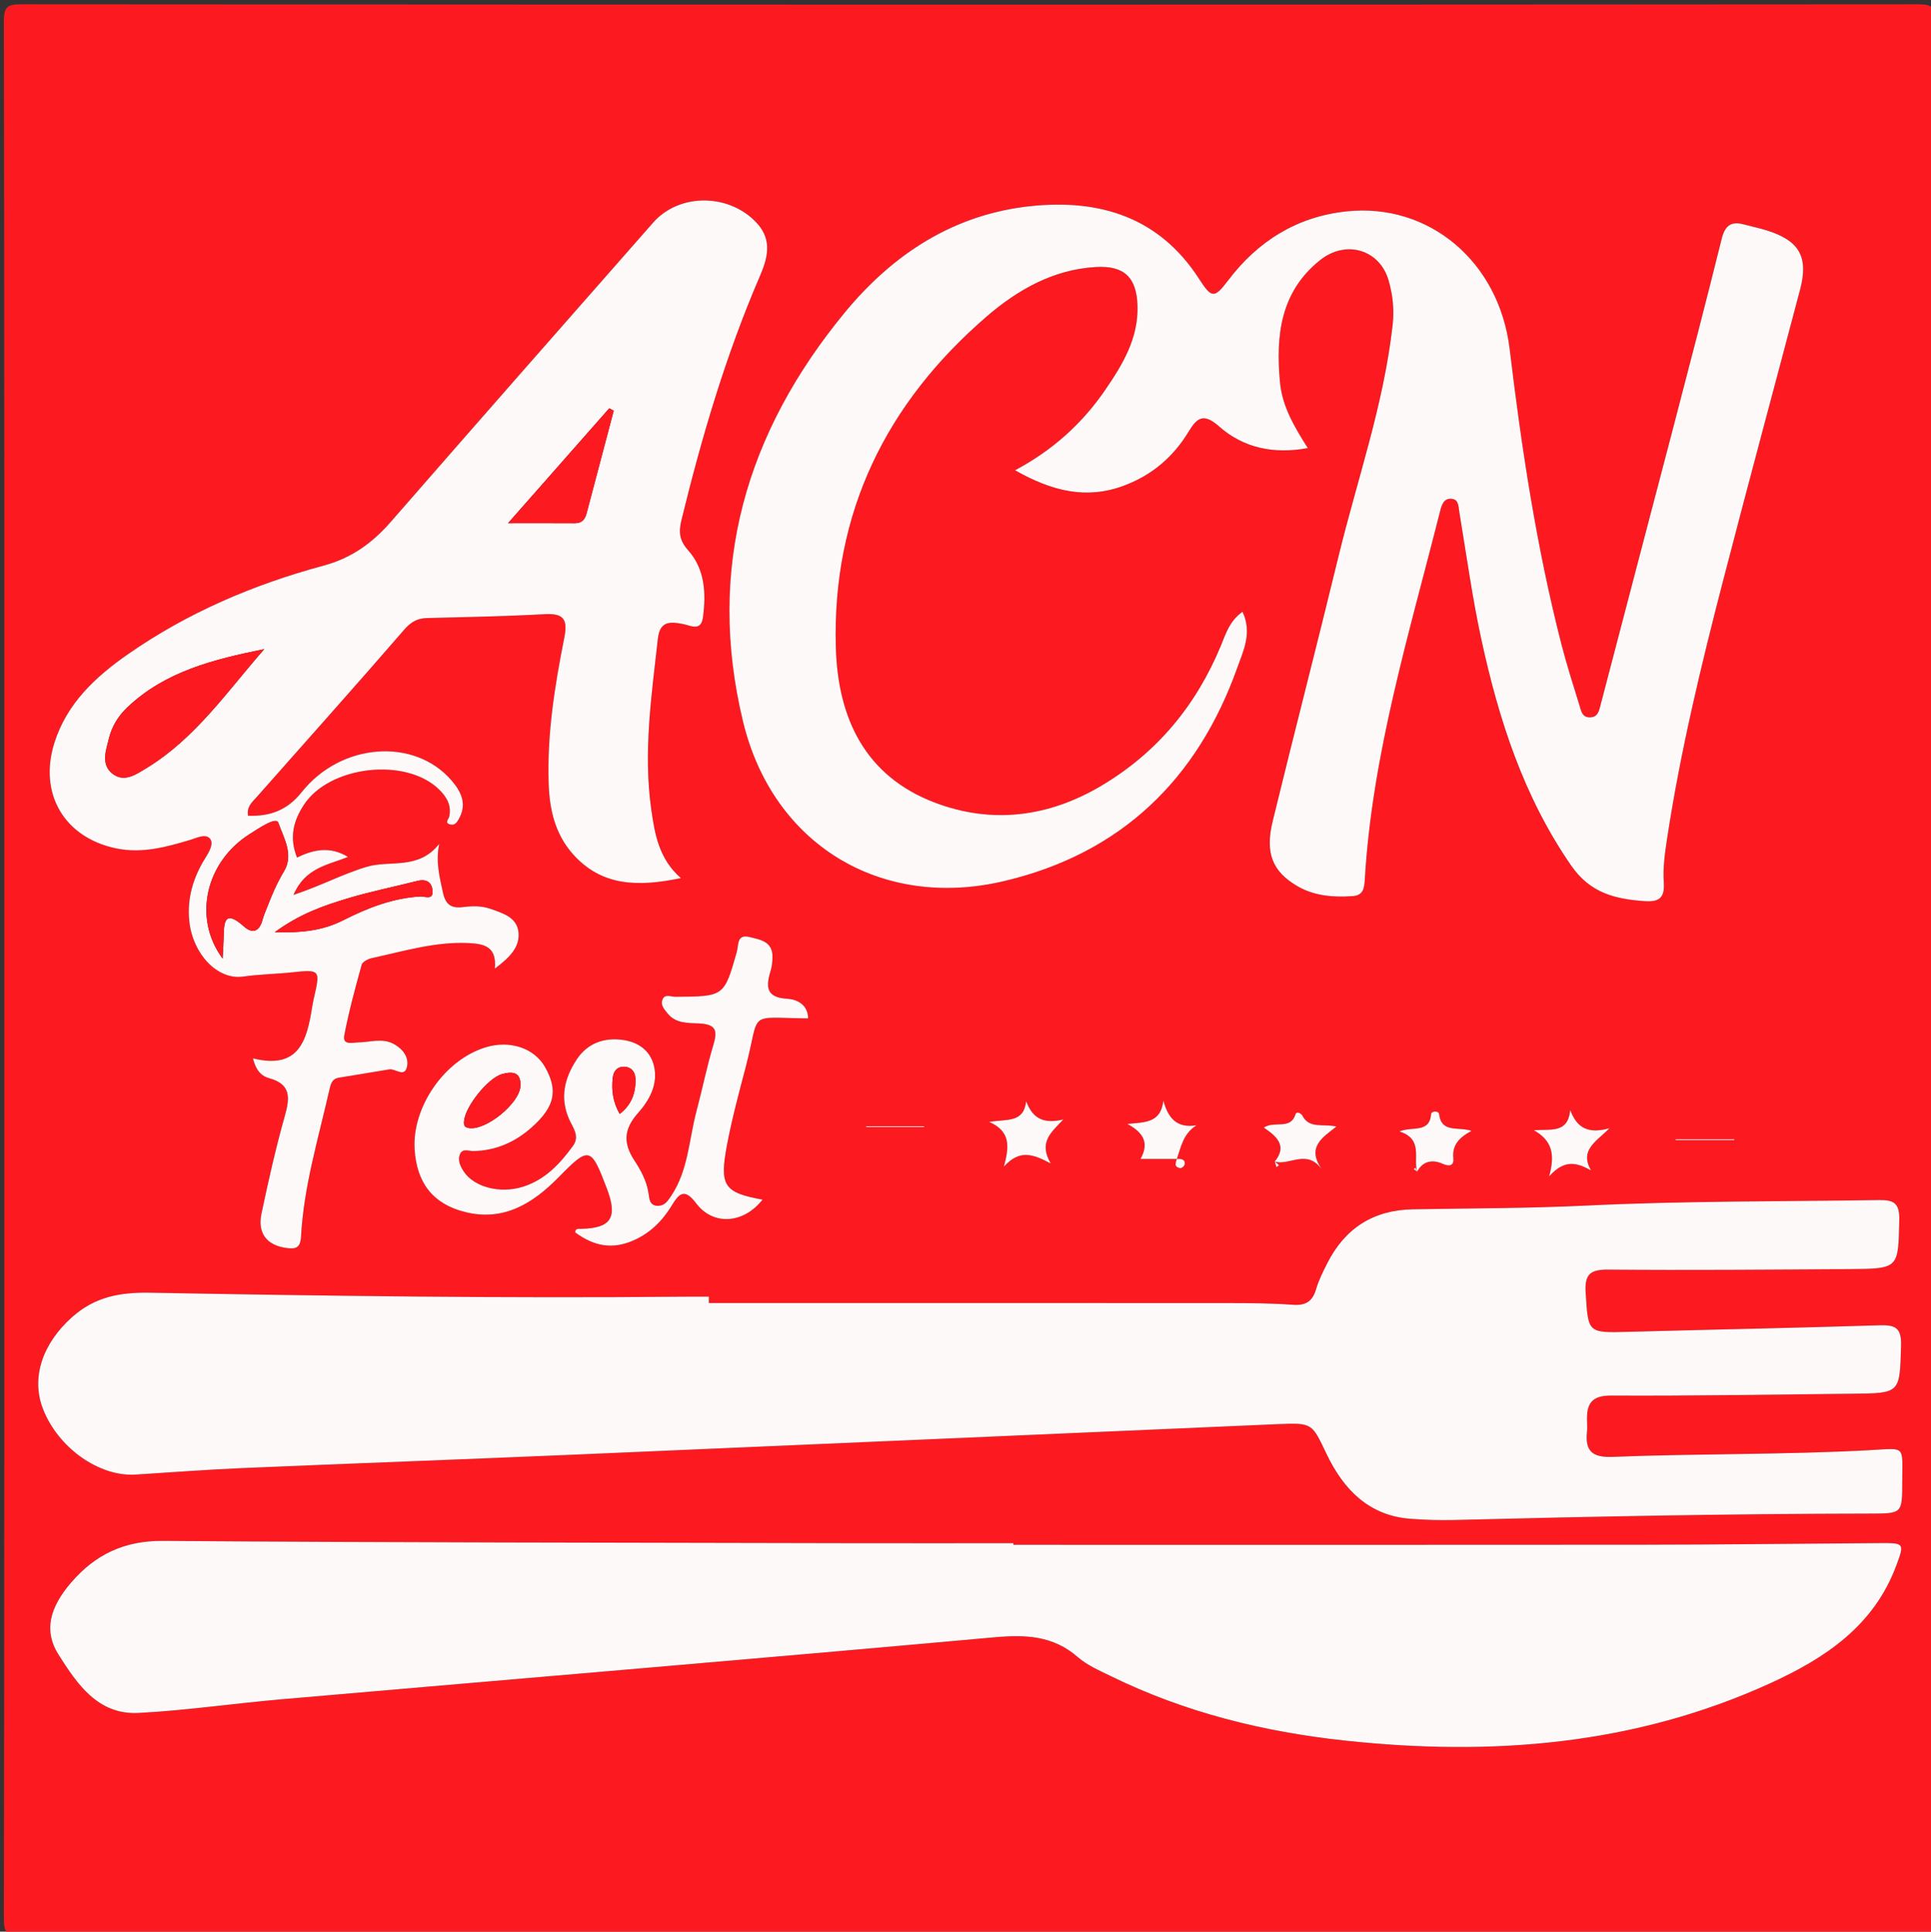 <?xml version="1.0" encoding="utf-8"?>
<!-- Generator: Adobe Illustrator 16.0.0, SVG Export Plug-In . SVG Version: 6.00 Build 0)  -->
<!DOCTYPE svg PUBLIC "-//W3C//DTD SVG 1.1//EN" "http://www.w3.org/Graphics/SVG/1.1/DTD/svg11.dtd">
<svg version="1.1" id="Camada_1" xmlns="http://www.w3.org/2000/svg" xmlns:xlink="http://www.w3.org/1999/xlink" x="0px" y="0px"
	 width="830.176px" height="830.35px" viewBox="0 0 830.176 830.35" enable-background="new 0 0 830.176 830.35"
	 xml:space="preserve">
<rect x="0" y="0" width="830.176" height="830.35" fill="#333333" stroke="none"/>
<g>
	<g>
		<path fill-rule="evenodd" clip-rule="evenodd" fill="#FD1920" d="M1.843,416.099C1.843,280.53,1.9,144.964,1.666,9.397
			c-0.01-6.315,1.24-7.558,7.556-7.552c271.747,0.203,543.495,0.203,815.245,0c6.313-0.006,7.557,1.237,7.553,7.552
			c-0.205,271.748-0.205,543.496,0,815.245c0.004,6.313-1.236,7.557-7.553,7.553c-271.748-0.205-543.496-0.205-815.244,0
			c-6.313,0.004-7.566-1.234-7.557-7.553C1.9,688.46,1.843,552.279,1.843,416.099z M609.271,503.625
			c2.49-4.704,6.803-5.2,10.838-3.395c3.326,1.487,4.998,0.643,4.707-2.258c-0.566-5.648,2.35-8.927,7.828-11.841
			c-5.885-1.931-12.941,1.05-13.939-7.174c-0.186-1.531-3.293-1.524-3.438,0.036c-0.764,8.255-8.004,5.064-13.611,7.383
			c10.314,3.3,5.869,11.38,7.6,17.281c-0.244-0.554-0.486-1.104-0.73-1.656c-0.244,0.188-0.488,0.375-0.732,0.563
			C608.284,502.919,608.778,503.272,609.271,503.625z M548.013,499.304c6.342,1.942,13.809-5.608,20.268,3.356
			c-6.656-9.48,0.164-13.621,6.27-18.386c-5.768-1.374-11.672,1.179-14.689-4.798c-0.35-0.69-2.396-2.011-2.875-0.501
			c-2.209,6.964-9.029,2.63-13.633,5.746c5.609,3.81,10.182,7.891,4.682,14.586c0.256,0.809,0.514,1.619,0.77,2.43
			c0.35-0.284,0.699-0.567,1.051-0.852C549.241,500.359,548.626,499.832,548.013,499.304z M304.737,560.135
			c-0.001-0.909-0.002-1.819-0.002-2.729c-3.677,0-7.353-0.031-11.028,0.005c-76.351,0.733-152.693-0.31-229.023-1.704
			c-13.078-0.239-23.889,1.721-33.748,10.539c-12.638,11.305-17.685,25.927-12.465,39.388c6.487,16.73,24.111,29.23,39.795,28.25
			c15.291-0.959,30.573-2.135,45.877-2.787c47.528-2.025,95.069-3.74,142.598-5.773c100.851-4.311,201.695-8.758,302.546-13.115
			c15.289-0.662,14.717-0.299,21.172,13.098c7.223,14.99,18.066,26.279,36.041,27.596c6.113,0.445,12.271,0.666,18.396,0.512
			c59.748-1.508,119.5-2.684,179.268-2.766c13.586-0.02,13.631-0.008,13.648-13.541c0.023-16.15,1.791-14.557-14.26-13.697
			c-36.75,1.969-73.551,1.404-110.297,2.857c-8.75,0.346-11.848-2.525-10.979-10.783c0.16-1.52,0.074-3.072,0.023-4.607
			c-0.24-7.162,1.674-11.012,10.371-10.965c34.619,0.182,69.242-0.441,103.863-0.789c20.604-0.207,20.166-0.238,20.775-20.701
			c0.234-7.931-2.752-8.924-9.477-8.711c-35.867,1.135-71.746,1.826-107.617,2.801c-17.732,0.483-17.418,0.593-18.512-16.945
			c-0.484-7.764,1.959-9.865,9.721-9.797c34.598,0.306,69.203,0.018,103.803-0.224c21.244-0.147,20.855-0.292,21.314-21.126
			c0.162-7.288-2.354-8.641-8.818-8.542c-41.975,0.646-83.955,0.335-125.914,2.376c-24.789,1.205-49.641,1.149-74.465,1.602
			c-16.992,0.308-29.154,8.204-36.758,23.25c-1.797,3.556-3.619,7.182-4.732,10.979c-1.551,5.301-4.402,7.216-10.049,6.8
			c-9.465-0.699-18.992-0.714-28.492-0.721C453.122,560.113,378.929,560.135,304.737,560.135z M534.179,262.986
			c-5.648,4.057-7.232,9.606-9.27,14.532c-10.641,25.736-27.516,46.088-51.475,60.291c-22.596,13.394-46.873,16.535-71.406,7.259
			c-30.277-11.447-41.864-36.574-42.696-66.879c-1.585-57.695,21.57-104.798,64.802-142.105
			c13.263-11.445,28.601-20.218,46.888-21.305c12.367-0.735,17.613,4.485,18.016,16.524c0.471,14.1-6.395,25.39-13.857,36.294
			c-9.848,14.386-22.557,25.925-38.785,34.551c15.75,8.904,30.609,12.735,46.979,6.544c11.982-4.532,21.068-12.313,27.619-23.131
			c3.633-6.002,6.406-8.19,13.127-2.259c10.438,9.213,23.395,12.03,38.119,9.309c-5.91-9.316-11.006-18.014-11.957-28.346
			c-1.84-19.99,0.133-38.814,17.291-52.486c11.006-8.768,25.545-4.581,29.412,8.727c1.768,6.079,2.492,12.412,1.758,19.075
			c-3.795,34.332-15.33,66.809-23.408,100.103c-9.18,37.834-18.965,75.523-28.178,113.351c-3.307,13.572-0.164,21.438,10.309,27.701
			c7.361,4.402,15.621,5.051,24.031,4.475c4.594-0.315,5.031-3.322,5.25-7.054c3.205-54.307,19.176-106.014,32.346-158.292
			c0.701-2.781,1.602-5.84,5.078-5.453c3.029,0.337,2.842,3.379,3.25,5.816c3.025,18.125,5.5,36.377,9.383,54.321
			c7.484,34.575,18.16,67.85,38.68,97.521c8.176,11.825,18.854,14.37,31.375,15.287c5.951,0.436,8.951-0.96,8.451-7.987
			c-0.451-6.346,0.486-12.877,1.459-19.226c5.707-37.317,14.549-73.972,24.006-110.47c10.828-41.795,22.102-83.476,33.127-125.221
			c3.701-14.015-0.313-21.045-14.393-25.431c-3.205-0.998-6.516-1.665-9.76-2.545c-5.514-1.499-8.139,0.467-9.555,6.175
			c-6.785,27.35-13.9,54.618-21.02,81.883c-10.297,39.436-20.725,78.837-30.996,118.28c-0.74,2.848-1.174,5.598-4.822,5.551
			c-3.271-0.04-3.641-2.966-4.326-5.188c-2.715-8.786-5.525-17.556-7.807-26.46c-10.664-41.647-17.074-84.03-22.189-126.676
			c-4.514-37.644-34.734-62.967-70.195-59.17c-21.188,2.268-38,12.724-50.865,29.709c-5.902,7.792-7.096,7.65-12.439-0.656
			c-17.109-26.602-42.787-34.417-72.311-31.327c-33.071,3.462-59.281,20.557-80.041,45.756
			c-42.461,51.545-59.63,109.934-43.732,175.838c12.74,52.817,59.248,81.059,112.236,68.555
			c50.254-11.859,83.174-43.678,100.305-91.876C534.489,279.842,538.456,272.045,534.179,262.986z M435.663,664.06
			c0-0.23,0-0.463,0-0.693c-24.564,0-49.13,0.049-73.695-0.01c-97.295-0.227-194.592-0.244-291.883-0.973
			c-16.564-0.123-29.016,5.779-39.421,17.822c-9.331,10.799-11.962,20.871-5.519,31.041c8.001,12.631,16.963,26.018,34.432,25.098
			c20.507-1.076,40.906-4.086,61.386-5.865c102.174-8.877,204.378-17.436,306.521-26.65c13.416-1.209,25.251-0.766,35.906,8.52
			c4.059,3.539,9.336,5.789,14.266,8.203c31.791,15.568,65.533,23.914,100.641,27.678c63.033,6.758,124.406,2.008,182.877-24.695
			c23.748-10.846,44.545-24.748,54.152-50.742c3.428-9.273,3.402-9.539-6.768-9.467c-34.375,0.252-68.75,0.664-103.123,0.701
			C615.511,664.126,525.587,664.06,435.663,664.06z M108.769,454.966c1.461,5.839,4.065,7.722,6.973,8.52
			c9.396,2.581,8.92,8.37,6.732,16.135c-3.902,13.847-7.069,27.916-10.045,41.996c-1.793,8.488,2.242,13.63,10.494,14.81
			c3.729,0.531,6.216,0.391,6.49-4.782c1.145-21.543,7.416-42.15,12.162-63.034c0.578-2.543,1.066-4.845,4.088-5.348
			c7.235-1.203,14.479-2.365,21.711-3.582c2.601-0.438,6.553,3.716,7.606-1.182c0.877-4.076-1.829-7.596-5.633-9.688
			c-4.988-2.745-10.201-0.771-15.343-0.711c-2.344,0.026-6.848,1.419-5.993-3.071c1.943-10.215,4.69-20.287,7.467-30.318
			c0.354-1.28,2.724-2.505,4.353-2.856c13.76-2.963,27.308-7.171,41.684-6.463c6.705,0.332,12.104,1.493,11.23,10.969
			c6.242-4.699,10.903-9.188,10.138-15.8c-0.724-6.239-6.708-8.012-11.984-9.865c-3.919-1.376-7.912-1.257-11.847-0.766
			c-5.215,0.652-7.552-1.144-8.685-6.489c-1.376-6.49-3.12-12.845-1.555-20.667c-8.937,11.323-21.075,6.882-30.976,9.793
			c-10.318,3.033-19.852,8.237-31.676,12.129c5.008-11.737,14.801-12.866,23.446-16.328c-7.782-4.737-14.954-3.122-21.917,0.27
			c-3.457-8.687-1.514-15.78,2.875-22.562c10.983-16.973,44.047-20.741,58.331-6.589c3.172,3.143,5.293,6.787,4.236,11.524
			c-0.276,1.241-2.219,2.77,0.528,3.415c1.769,0.414,2.674-0.766,3.512-2.221c3.729-6.477,1.211-11.762-3.057-16.715
			c-15.945-18.511-47.527-16.249-64.445,5.066c-6.17,7.776-13.679,10.462-23.025,10.1c-0.703-3.997,1.903-5.996,3.879-8.233
			c21.087-23.861,42.332-47.586,63.17-71.663c2.945-3.404,5.666-4.982,9.942-5.087c16.872-0.416,33.753-0.738,50.601-1.661
			c8.297-0.454,9.91,2.409,8.351,10.233c-4.136,20.755-7.472,41.675-6.689,62.979c0.401,10.951,2.813,21.31,10.29,29.785
			c12.559,14.237,28.452,14.201,46.525,10.465c-9.453-8.302-11.22-18.884-12.729-29.52c-3.488-24.608,0.107-48.936,2.829-73.322
			c0.864-7.742,5.166-7.459,10.829-6.393c3.185,0.6,7.732,3.401,8.567-2.873c1.372-10.327,0.871-20.686-6.331-28.773
			c-3.894-4.374-4.162-7.906-2.888-13.131c8.718-35.729,19.086-70.889,33.679-104.733c3.172-7.36,5.479-15.152-0.921-22.418
			c-11.608-13.183-33.515-13.625-44.94-0.632c-37.602,42.754-75.199,85.513-112.609,128.434
			c-8.027,9.209-16.841,15.728-29.182,19.057c-29.94,8.075-58.391,20.209-83.984,38.045c-13.948,9.719-26.301,21.123-31.672,38.195
			c-6.875,21.852,4.398,40.852,26.879,45.338c10.996,2.194,21.302-0.646,31.621-3.734c2.908-0.87,6.684-2.882,8.54-0.324
			c1.524,2.1-0.476,5.512-2.206,8.284c-5.134,8.228-7.855,17.286-6.801,27.126c1.483,13.844,11.98,25.282,23.132,23.691
			c7.01-1,13.991-1.068,20.958-1.811c12.034-1.281,12.281-1.088,9.584,10.57c-0.346,1.495-0.654,3-0.894,4.516
			C131.962,447.1,128.595,459.91,108.769,454.966z M327.812,515.688c-16.558-3.031-18.63-5.852-15.232-23.682
			c2.119-11.123,5.063-22.103,7.952-33.065c6.567-24.919,0.083-21.388,26.896-21.16c-0.075-5.987-4.868-8.192-8.946-8.423
			c-9.636-0.546-9.117-5.666-7.096-12.35c0.524-1.737,0.666-3.635,0.719-5.465c0.198-6.805-5.22-7.601-9.909-8.738
			c-5.548-1.348-4.604,3.564-5.416,6.406c-5.479,19.193-5.44,19.17-26.522,19.283c-1.872,0.012-4.571-1.457-5.521,1.435
			c-0.741,2.255,0.889,3.976,2.266,5.698c3.585,4.491,9.031,4.08,13.615,4.322c7.233,0.381,7.959,3.057,6.089,9.242
			c-2.835,9.373-4.745,19.021-7.269,28.494c-3.281,12.324-3.506,25.558-11.035,36.643c-1.463,2.15-2.736,4.046-5.588,4.022
			c-3.539-0.033-3.664-3.041-3.979-5.229c-0.767-5.358-3.297-9.993-6.104-14.278c-4.922-7.513-4.581-13.483,1.628-20.462
			c4.734-5.322,8.656-12.264,6.805-20.106c-1.551-6.576-6.6-10.208-13.131-11.19c-8.262-1.245-15.504,1.381-20.104,8.381
			c-5.189,7.896-7.413,16.466-3.125,25.906c1.518,3.344,4.559,7.034,1.562,11.181c-5.655,7.82-12.14,14.714-21.715,17.657
			c-9.735,2.993-20.729,0.101-25.16-6.438c-1.594-2.353-2.897-5.053-1.667-7.768c1.11-2.449,3.818-1.146,5.785-1.188
			c9.676-0.211,17.893-3.889,25.01-10.224c9.857-8.773,11.388-15.771,5.77-25.784c-4.652-8.29-15.199-11.806-25.689-8.563
			c-17.547,5.426-31.53,25.511-30.443,43.733c0.859,14.391,7.799,23.61,21.809,27.065c16.479,4.062,29.006-3.688,40.062-14.946
			c13.214-13.455,13.933-13.254,20.826,4.93c4.695,12.387,1.772,16.93-11.053,17.23c-1.085,0.025-2.527-0.35-2.634,1.495
			c8.275,6.147,16.122,7.289,24.771,3.599c7.325-3.125,12.68-8.435,16.771-15.146c3.033-4.98,5.413-7.704,10.462-0.978
			C306.678,527.101,319.796,525.955,327.812,515.688z M490.341,498.186c6.115,0,11.244-0.006,16.373,0.004
			c1.752,0.003,3.076,0.604,2.496,2.637c-0.17,0.598-1.334,1.438-1.852,1.32c-2.156-0.49-2.299-1.36-1.465-3.756
			c1.861-5.346,2.732-11.045,8.494-14.652c-8.332,1.329-12.146-2.916-14.23-10.586c-1.086,9.761-8.221,9.247-15.439,10
			C491.091,486.676,494.403,490.871,490.341,498.186z M683.989,503.098c-4.979-8.772,2.148-12.284,7.992-18.111
			c-9.281,2.61-14.031-0.171-16.912-7.79c-0.986,10.098-8.154,8.1-15.609,8.66c7.811,4.437,9.193,10.341,6.545,19.827
			C672.755,498.137,677.993,499.834,683.989,503.098z M431.604,501.466c6.717-7.365,12.289-5.499,20.135-1.324
			c-5.283-9.019-0.023-13.233,5.414-18.911c-8.52,2.037-13.221-0.401-15.98-7.846c-1.064,9.426-8.25,7.619-15.869,8.889
			C434.345,486.343,434.04,492.51,431.604,501.466z M372.412,484.159c-0.002,0.104-0.002,0.209-0.004,0.313
			c8.291,0,16.582,0,24.873,0c0-0.104,0.002-0.209,0.004-0.313C388.994,484.159,380.703,484.159,372.412,484.159z M745.593,490.069
			c0.002-0.11,0.004-0.22,0.006-0.331c-8.402,0-16.805,0-25.207,0c-0.002,0.111-0.004,0.221-0.006,0.331
			C728.788,490.069,737.19,490.069,745.593,490.069z"/>
		<path fill-rule="evenodd" clip-rule="evenodd" fill="#FDF9F9" d="M304.737,560.135c74.192,0,148.385-0.021,222.577,0.027
			c9.5,0.007,19.027,0.021,28.492,0.721c5.646,0.416,8.498-1.499,10.049-6.8c1.113-3.797,2.936-7.423,4.732-10.979
			c7.604-15.046,19.766-22.942,36.758-23.25c24.824-0.452,49.676-0.396,74.465-1.602c41.959-2.041,83.939-1.729,125.914-2.376
			c6.465-0.099,8.98,1.254,8.818,8.542c-0.459,20.834-0.07,20.979-21.314,21.126c-34.6,0.241-69.205,0.529-103.803,0.224
			c-7.762-0.068-10.205,2.033-9.721,9.797c1.094,17.538,0.779,17.429,18.512,16.945c35.871-0.975,71.75-1.666,107.617-2.801
			c6.725-0.213,9.711,0.78,9.477,8.711c-0.609,20.463-0.172,20.494-20.775,20.701c-34.621,0.348-69.244,0.971-103.863,0.789
			c-8.697-0.047-10.611,3.803-10.371,10.965c0.051,1.535,0.137,3.088-0.023,4.607c-0.869,8.258,2.229,11.129,10.979,10.783
			c36.746-1.453,73.547-0.889,110.297-2.857c16.051-0.859,14.283-2.453,14.26,13.697c-0.018,13.533-0.063,13.521-13.648,13.541
			c-59.768,0.082-119.52,1.258-179.268,2.766c-6.125,0.154-12.283-0.066-18.396-0.512c-17.975-1.316-28.818-12.605-36.041-27.596
			c-6.455-13.396-5.883-13.76-21.172-13.098c-100.852,4.357-201.696,8.805-302.546,13.115c-47.528,2.033-95.069,3.748-142.598,5.773
			c-15.304,0.652-30.586,1.828-45.877,2.787c-15.684,0.98-33.308-11.52-39.795-28.25c-5.22-13.461-0.173-28.083,12.465-39.388
			c9.859-8.818,20.67-10.778,33.748-10.539c76.33,1.395,152.673,2.438,229.023,1.704c3.676-0.036,7.352-0.005,11.028-0.005
			C304.735,558.315,304.736,559.226,304.737,560.135z"/>
		<path fill-rule="evenodd" clip-rule="evenodd" fill="#FDF9F9" d="M534.179,262.986c4.277,9.059,0.311,16.856-2.188,23.886
			c-17.131,48.199-50.051,80.017-100.305,91.876c-52.988,12.504-99.496-15.737-112.236-68.555
			c-15.897-65.904,1.271-124.292,43.732-175.838c20.76-25.199,46.97-42.294,80.041-45.756c29.523-3.091,55.201,4.725,72.311,31.327
			c5.344,8.306,6.537,8.448,12.439,0.656c12.865-16.985,29.678-27.441,50.865-29.709c35.461-3.797,65.682,21.526,70.195,59.17
			c5.115,42.646,11.525,85.028,22.189,126.676c2.281,8.904,5.092,17.674,7.807,26.46c0.686,2.221,1.055,5.148,4.326,5.188
			c3.648,0.047,4.082-2.704,4.822-5.551c10.271-39.443,20.699-78.845,30.996-118.28c7.119-27.265,14.234-54.534,21.02-81.883
			c1.416-5.708,4.041-7.673,9.555-6.175c3.244,0.881,6.555,1.547,9.76,2.545c14.08,4.386,18.094,11.416,14.393,25.431
			c-11.025,41.745-22.299,83.425-33.127,125.221c-9.457,36.498-18.299,73.153-24.006,110.47c-0.973,6.349-1.91,12.88-1.459,19.226
			c0.5,7.027-2.5,8.423-8.451,7.987c-12.521-0.917-23.199-3.462-31.375-15.287c-20.52-29.671-31.195-62.947-38.68-97.521
			c-3.883-17.943-6.357-36.195-9.383-54.321c-0.408-2.437-0.221-5.479-3.25-5.816c-3.477-0.387-4.377,2.671-5.078,5.453
			c-13.17,52.278-29.141,103.986-32.346,158.292c-0.219,3.732-0.656,6.738-5.25,7.054c-8.41,0.576-16.67-0.072-24.031-4.475
			c-10.473-6.263-13.615-14.128-10.309-27.701c9.213-37.827,18.998-75.516,28.178-113.351
			c8.078-33.293,19.613-65.771,23.408-100.103c0.734-6.663,0.01-12.996-1.758-19.075c-3.867-13.308-18.406-17.495-29.412-8.727
			c-17.158,13.671-19.131,32.496-17.291,52.486c0.951,10.332,6.047,19.03,11.957,28.346c-14.725,2.722-27.682-0.096-38.119-9.309
			c-6.721-5.932-9.494-3.743-13.127,2.259c-6.551,10.818-15.637,18.599-27.619,23.131c-16.369,6.191-31.229,2.36-46.979-6.544
			c16.229-8.626,28.938-20.165,38.785-34.551c7.463-10.904,14.328-22.194,13.857-36.294c-0.402-12.039-5.648-17.259-18.016-16.524
			c-18.287,1.086-33.625,9.86-46.888,21.305c-43.231,37.307-66.387,84.411-64.802,142.105c0.832,30.305,12.419,55.432,42.696,66.879
			c24.533,9.276,48.81,6.135,71.406-7.259c23.959-14.203,40.834-34.555,51.475-60.291
			C526.946,272.592,528.53,267.043,534.179,262.986z"/>
		<path fill-rule="evenodd" clip-rule="evenodd" fill="#FDF9F9" d="M435.663,664.06c89.924,0,179.848,0.066,269.771-0.033
			c34.373-0.037,68.748-0.449,103.123-0.701c10.17-0.072,10.195,0.193,6.768,9.467c-9.607,25.994-30.404,39.896-54.152,50.742
			c-58.471,26.703-119.844,31.453-182.877,24.695c-35.107-3.764-68.85-12.109-100.641-27.678c-4.93-2.414-10.207-4.664-14.266-8.203
			c-10.654-9.285-22.49-9.729-35.906-8.52c-102.143,9.215-204.347,17.773-306.521,26.65c-20.479,1.779-40.879,4.789-61.386,5.865
			c-17.469,0.92-26.431-12.467-34.432-25.098c-6.443-10.17-3.813-20.242,5.519-31.041c10.405-12.043,22.856-17.945,39.421-17.822
			c97.291,0.729,194.588,0.746,291.883,0.973c24.564,0.059,49.131,0.01,73.695,0.01C435.663,663.597,435.663,663.829,435.663,664.06
			z"/>
		<path fill-rule="evenodd" clip-rule="evenodd" fill="#FDF9F9" d="M108.769,454.966c19.826,4.944,23.193-7.866,25.407-21.899
			c0.239-1.516,0.548-3.021,0.894-4.516c2.697-11.658,2.45-11.852-9.584-10.57c-6.967,0.742-13.948,0.811-20.958,1.811
			c-11.151,1.591-21.648-9.847-23.132-23.691c-1.055-9.84,1.667-18.898,6.801-27.126c1.73-2.772,3.73-6.184,2.206-8.284
			c-1.856-2.558-5.632-0.546-8.54,0.324c-10.319,3.087-20.625,5.928-31.621,3.734c-22.48-4.487-33.754-23.486-26.879-45.338
			c5.371-17.072,17.724-28.476,31.672-38.195c25.594-17.836,54.044-29.971,83.984-38.045c12.341-3.329,21.154-9.847,29.182-19.057
			c37.41-42.921,75.008-85.68,112.609-128.434c11.426-12.992,33.332-12.551,44.94,0.632c6.399,7.266,4.093,15.058,0.921,22.418
			c-14.593,33.845-24.961,69.004-33.679,104.733c-1.274,5.225-1.006,8.757,2.888,13.131c7.202,8.087,7.703,18.446,6.331,28.773
			c-0.835,6.273-5.383,3.473-8.567,2.873c-5.663-1.066-9.965-1.349-10.829,6.393c-2.722,24.387-6.317,48.714-2.829,73.322
			c1.509,10.636,3.275,21.218,12.729,29.52c-18.073,3.736-33.967,3.771-46.525-10.465c-7.477-8.475-9.889-18.833-10.29-29.785
			c-0.782-21.305,2.554-42.224,6.689-62.979c1.56-7.824-0.054-10.687-8.351-10.233c-16.848,0.922-33.729,1.245-50.601,1.661
			c-4.276,0.104-6.997,1.683-9.942,5.087c-20.838,24.077-42.083,47.802-63.17,71.663c-1.976,2.237-4.582,4.236-3.879,8.233
			c9.347,0.362,16.855-2.324,23.025-10.1c16.918-21.315,48.5-23.578,64.445-5.066c4.268,4.953,6.785,10.238,3.057,16.715
			c-0.838,1.456-1.743,2.635-3.512,2.221c-2.747-0.645-0.805-2.174-0.528-3.415c1.057-4.737-1.064-8.381-4.236-11.524
			c-14.284-14.152-47.348-10.384-58.331,6.589c-4.389,6.782-6.332,13.875-2.875,22.562c6.963-3.392,14.135-5.007,21.917-0.27
			c-8.646,3.462-18.438,4.591-23.446,16.328c11.824-3.893,21.357-9.096,31.676-12.129c9.9-2.911,22.039,1.529,30.976-9.793
			c-1.565,7.823,0.179,14.177,1.555,20.667c1.133,5.346,3.47,7.142,8.685,6.489c3.935-0.491,7.928-0.61,11.847,0.766
			c5.276,1.854,11.261,3.626,11.984,9.865c0.766,6.612-3.896,11.101-10.138,15.8c0.873-9.476-4.525-10.637-11.23-10.969
			c-14.376-0.708-27.924,3.5-41.684,6.463c-1.629,0.352-3.998,1.576-4.353,2.856c-2.776,10.031-5.523,20.104-7.467,30.318
			c-0.854,4.49,3.649,3.098,5.993,3.071c5.142-0.06,10.354-2.034,15.343,0.711c3.804,2.092,6.51,5.611,5.633,9.688
			c-1.054,4.897-5.006,0.743-7.606,1.182c-7.232,1.217-14.476,2.379-21.711,3.582c-3.021,0.503-3.51,2.805-4.088,5.348
			c-4.746,20.884-11.018,41.491-12.162,63.034c-0.274,5.173-2.762,5.313-6.49,4.782c-8.252-1.18-12.287-6.321-10.494-14.81
			c2.976-14.08,6.143-28.149,10.045-41.996c2.188-7.765,2.664-13.554-6.732-16.135C112.834,462.688,110.23,460.805,108.769,454.966z
			 M113.617,279.032c-21.484,4.377-42.447,9.437-58.896,25.055c-3.852,3.658-6.624,8.179-7.871,13.27
			c-1.27,5.182-3.643,11.29,1.605,15.312c4.951,3.793,10.004,0.272,14.41-2.405C83.963,317.446,97.65,297.251,113.617,279.032z
			 M95.726,412.068c0.184-3.764,0.343-6.179,0.411-8.596c0.181-6.386-0.049-13.045,8.777-5.175c3.683,3.284,6.616,2.091,7.928-2.815
			c0.552-2.061,1.456-4.029,2.225-6.03c1.974-5.146,4.158-10.135,7.039-14.917c4.327-7.185-0.243-14.56-2.455-20.865
			c-0.945-2.698-8.366,2.386-12.269,4.847C88.466,370.436,82.74,394.606,95.726,412.068z M263.852,176.55
			c-0.64-0.348-1.278-0.695-1.917-1.041c-14.246,16.166-28.49,32.33-43.516,49.382c10.54,0,19.584-0.041,28.628,0.023
			c2.968,0.022,4.417-1.455,5.128-4.17C256.041,206.005,259.955,191.28,263.852,176.55z M118.101,400.749
			c12.016,0.306,20.854-0.802,29.414-5.134c10.4-5.263,21.26-9.552,33.182-10.24c1.918-0.112,5.56,1.771,5.258-2.455
			c-0.26-3.644-2.642-5.229-6.497-4.251c-10.099,2.565-20.354,4.595-30.31,7.621C139.047,389.36,128.955,392.786,118.101,400.749z"
			/>
		<path fill-rule="evenodd" clip-rule="evenodd" fill="#FDF9F9" d="M327.812,515.688c-8.016,10.268-21.134,11.413-28.544,1.539
			c-5.049-6.727-7.429-4.003-10.462,0.978c-4.091,6.712-9.445,12.021-16.771,15.146c-8.648,3.69-16.495,2.549-24.772-3.599
			c0.108-1.845,1.551-1.47,2.636-1.495c12.825-0.301,15.748-4.844,11.053-17.23c-6.894-18.184-7.612-18.385-20.826-4.93
			c-11.056,11.258-23.583,19.008-40.062,14.946c-14.01-3.455-20.949-12.675-21.809-27.065
			c-1.087-18.223,12.896-38.308,30.443-43.733c10.49-3.242,21.037,0.273,25.689,8.563c5.618,10.013,4.088,17.011-5.77,25.784
			c-7.117,6.335-15.334,10.013-25.01,10.224c-1.967,0.043-4.675-1.261-5.785,1.188c-1.23,2.715,0.073,5.415,1.667,7.768
			c4.431,6.538,15.425,9.431,25.16,6.438c9.575-2.943,16.06-9.837,21.715-17.657c2.997-4.146-0.044-7.837-1.562-11.181
			c-4.288-9.44-2.064-18.01,3.125-25.906c4.6-7,11.842-9.626,20.104-8.381c6.531,0.982,11.58,4.614,13.131,11.19
			c1.852,7.843-2.07,14.784-6.805,20.106c-6.209,6.979-6.55,12.949-1.628,20.462c2.808,4.285,5.338,8.92,6.104,14.278
			c0.314,2.188,0.439,5.196,3.979,5.229c2.852,0.023,4.125-1.872,5.588-4.022c7.529-11.085,7.754-24.318,11.035-36.643
			c2.523-9.473,4.434-19.121,7.269-28.494c1.87-6.186,1.145-8.861-6.089-9.242c-4.584-0.242-10.03,0.169-13.615-4.322
			c-1.377-1.723-3.007-3.443-2.266-5.698c0.95-2.892,3.649-1.423,5.521-1.435c21.082-0.113,21.044-0.09,26.522-19.283
			c0.812-2.842-0.132-7.754,5.416-6.406c4.689,1.138,10.107,1.934,9.909,8.738c-0.053,1.83-0.194,3.728-0.719,5.465
			c-2.021,6.684-2.54,11.804,7.096,12.35c4.078,0.23,8.871,2.436,8.946,8.423c-26.813-0.228-20.329-3.759-26.896,21.16
			c-2.89,10.963-5.833,21.942-7.952,33.065C309.182,509.836,311.254,512.656,327.812,515.688z M223.75,466.871
			c0.302-6.135-3.478-6.372-7.87-5.171c-6.048,1.655-15.721,13.799-16.357,20.063c-0.178,1.746-0.051,2.807,2.049,3.15
			C208.843,486.106,223.343,474.396,223.75,466.871z M266.416,478.855c5.111-3.891,6.963-9.073,6.793-15.086
			c-0.09-3.166-2.004-5.271-5.217-5.214c-2.791,0.052-4.244,1.999-4.559,4.823C262.839,468.692,263.5,473.747,266.416,478.855z"/>
		<path fill-rule="evenodd" clip-rule="evenodd" fill="#FDF9F9" d="M490.341,498.186c4.063-7.314,0.75-11.51-5.623-15.033
			c7.219-0.753,14.354-0.239,15.439-10c2.084,7.67,5.898,11.915,14.23,10.586c-5.762,3.607-6.633,9.307-8.494,14.652
			c-0.834,2.396-0.691,3.266,1.465,3.756c0.518,0.117,1.682-0.723,1.852-1.32c0.58-2.033-0.744-2.634-2.496-2.637
			C501.585,498.18,496.456,498.186,490.341,498.186z"/>
		<path fill-rule="evenodd" clip-rule="evenodd" fill="#FDF9F9" d="M683.989,503.098c-5.996-3.264-11.234-4.961-17.984,2.586
			c2.648-9.486,1.266-15.391-6.545-19.827c7.455-0.561,14.623,1.438,15.609-8.66c2.881,7.619,7.631,10.4,16.912,7.79
			C686.138,490.813,679.011,494.325,683.989,503.098z"/>
		<path fill-rule="evenodd" clip-rule="evenodd" fill="#FDF9F9" d="M431.604,501.466c2.436-8.956,2.74-15.123-6.3-19.192
			c7.619-1.27,14.804,0.537,15.869-8.889c2.76,7.444,7.461,9.883,15.98,7.846c-5.438,5.678-10.697,9.893-5.414,18.911
			C443.894,495.967,438.321,494.101,431.604,501.466z"/>
		<path fill-rule="evenodd" clip-rule="evenodd" fill="#FDF9F9" d="M548.03,499.31c5.504-6.697,0.932-10.778-4.678-14.588
			c4.604-3.116,11.424,1.218,13.633-5.746c0.479-1.51,2.525-0.189,2.875,0.501c3.018,5.977,8.922,3.424,14.689,4.798
			c-6.105,4.765-12.926,8.905-6.27,18.386c-6.459-8.965-13.926-1.414-20.268-3.356L548.03,499.31z"/>
		<path fill-rule="evenodd" clip-rule="evenodd" fill="#FDF9F9" d="M609.247,503.672c-1.723-5.915,2.723-13.995-7.592-17.295
			c5.607-2.318,12.848,0.872,13.611-7.383c0.145-1.561,3.252-1.567,3.438-0.036c0.998,8.224,8.055,5.243,13.939,7.174
			c-5.479,2.914-8.395,6.192-7.828,11.841c0.291,2.9-1.381,3.745-4.707,2.258c-4.035-1.806-8.348-1.31-10.838,3.395L609.247,503.672
			z"/>
		<path fill-rule="evenodd" clip-rule="evenodd" fill="#FDF9F9" d="M372.412,484.159c8.291,0,16.582,0,24.873,0
			c-0.002,0.104-0.004,0.209-0.004,0.313c-8.291,0-16.582,0-24.873,0C372.41,484.368,372.41,484.264,372.412,484.159z"/>
		<path fill-rule="evenodd" clip-rule="evenodd" fill="#FDF9F9" d="M745.593,490.069c-8.402,0-16.805,0-25.207,0
			c0.002-0.11,0.004-0.22,0.006-0.331c8.402,0,16.805,0,25.207,0C745.597,489.85,745.595,489.959,745.593,490.069z"/>
		<path fill-rule="evenodd" clip-rule="evenodd" fill="#FDF9F9" d="M548.013,499.304c0.613,0.528,1.229,1.056,1.842,1.582
			c-0.352,0.284-0.701,0.567-1.051,0.852c-0.256-0.811-0.514-1.621-0.771-2.43C548.03,499.31,548.013,499.304,548.013,499.304z"/>
		<path fill-rule="evenodd" clip-rule="evenodd" fill="#FDF9F9" d="M609.271,503.625c-0.492-0.353-0.986-0.706-1.479-1.061
			c0.244-0.188,0.488-0.375,0.732-0.563c0.244,0.552,0.486,1.103,0.727,1.663C609.247,503.672,609.271,503.625,609.271,503.625z"/>
		<path fill-rule="evenodd" clip-rule="evenodd" fill="#FD1920" d="M113.617,279.032c-15.967,18.219-29.653,38.415-50.752,51.232
			c-4.406,2.677-9.459,6.198-14.41,2.405c-5.248-4.022-2.875-10.13-1.605-15.312c1.247-5.09,4.02-9.611,7.871-13.27
			C71.169,288.468,92.132,283.409,113.617,279.032z"/>
		<path fill-rule="evenodd" clip-rule="evenodd" fill="#FD1920" d="M95.726,412.068c-12.986-17.462-7.26-41.632,11.656-53.553
			c3.902-2.46,11.323-7.545,12.269-4.847c2.212,6.306,6.782,13.68,2.455,20.865c-2.881,4.782-5.065,9.771-7.039,14.917
			c-0.769,2.001-1.673,3.97-2.225,6.03c-1.312,4.907-4.245,6.099-7.928,2.815c-8.826-7.87-8.597-1.21-8.777,5.175
			C96.069,405.89,95.91,408.305,95.726,412.068z"/>
		<path fill-rule="evenodd" clip-rule="evenodd" fill="#FD1920" d="M263.852,176.55c-3.897,14.73-7.812,29.455-11.677,44.194
			c-0.711,2.715-2.16,4.192-5.128,4.17c-9.044-0.064-18.088-0.023-28.628-0.023c15.025-17.052,29.27-33.216,43.516-49.382
			C262.574,175.854,263.212,176.202,263.852,176.55z"/>
		<path fill-rule="evenodd" clip-rule="evenodd" fill="#FD1920" d="M118.101,400.749c10.854-7.963,20.946-11.389,31.047-14.458
			c9.955-3.026,20.211-5.056,30.31-7.621c3.855-0.978,6.237,0.607,6.497,4.251c0.302,4.226-3.34,2.343-5.258,2.455
			c-11.922,0.688-22.781,4.977-33.182,10.24C138.955,399.947,130.117,401.055,118.101,400.749z"/>
		<path fill-rule="evenodd" clip-rule="evenodd" fill="#FD1920" d="M223.75,466.871c-0.407,7.525-14.907,19.235-22.179,18.043
			c-2.1-0.344-2.227-1.404-2.049-3.15c0.637-6.265,10.31-18.408,16.357-20.063C220.273,460.499,224.052,460.736,223.75,466.871z"/>
		<path fill-rule="evenodd" clip-rule="evenodd" fill="#FD1920" d="M266.416,478.855c-2.915-5.108-3.576-10.163-2.982-15.477
			c0.314-2.824,1.768-4.771,4.559-4.823c3.213-0.058,5.127,2.048,5.217,5.214C273.378,469.782,271.527,474.965,266.416,478.855z"/>
	</g>
</g>
</svg>

